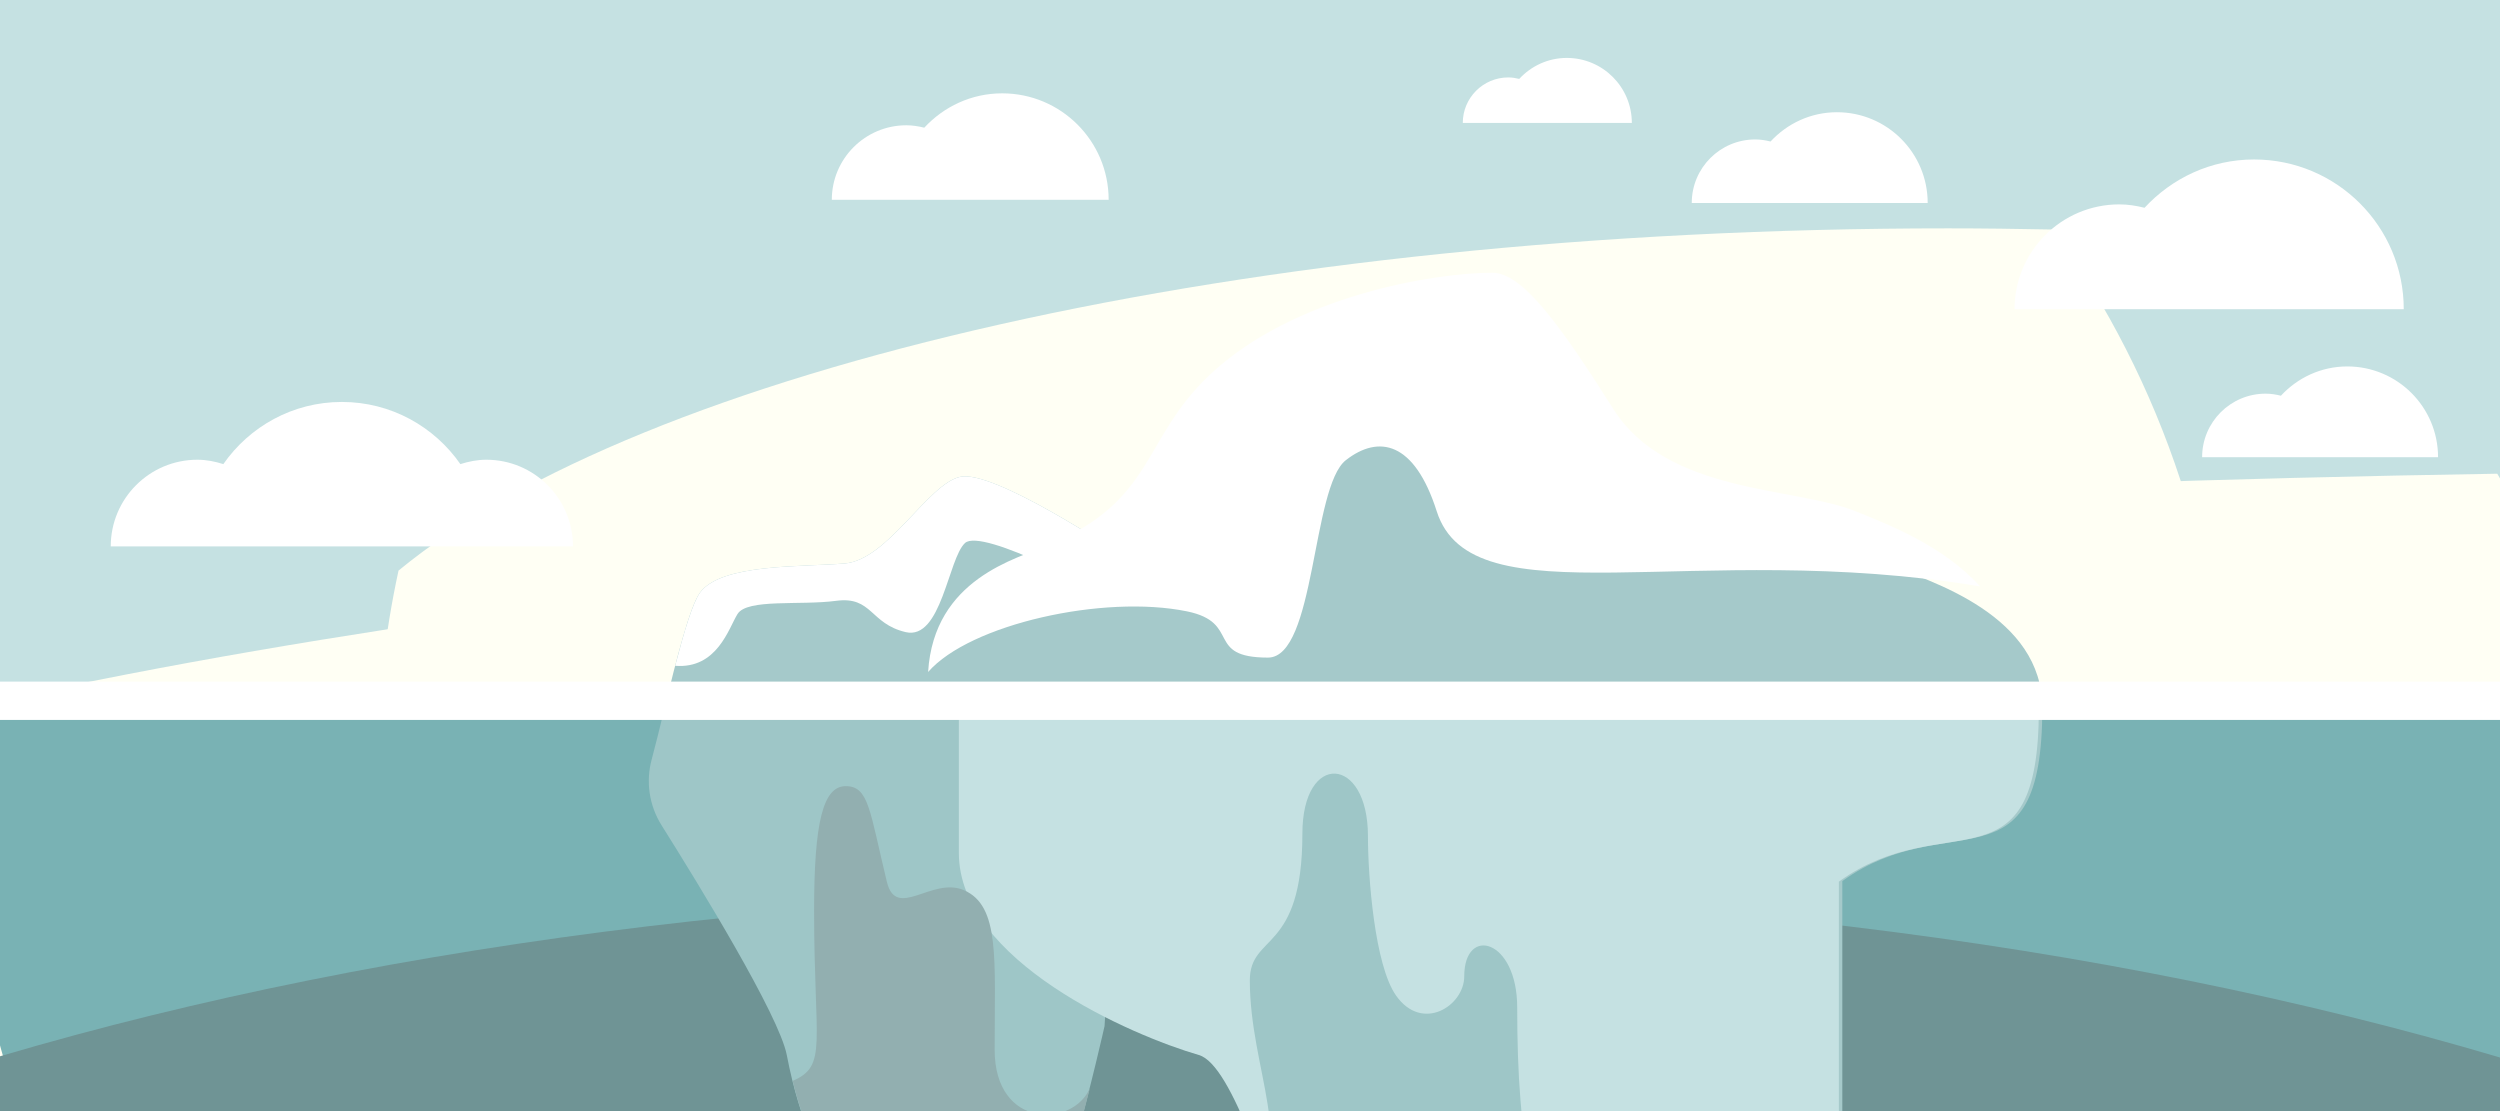 <?xml version="1.0" encoding="UTF-8" standalone="no" ?>
<!DOCTYPE svg PUBLIC "-//W3C//DTD SVG 1.1//EN" "http://www.w3.org/Graphics/SVG/1.1/DTD/svg11.dtd">
<svg xmlns="http://www.w3.org/2000/svg" xmlns:xlink="http://www.w3.org/1999/xlink" version="1.1" width="1080" height="480" viewBox="0 0 1080 480" xml:space="preserve">
<rect x="0" y="0" width="1080" height="480" fill="#333333" stroke="none"/>
<desc>Created with Fabric.js 5.2.4</desc>
<defs>
</defs>
<g transform="matrix(1 0 0 1 540 240)" id="8d30faa3-0486-4c34-b26f-db53efa88aac"  >
<rect style="stroke: none; stroke-width: 1; stroke-dasharray: none; stroke-linecap: butt; stroke-dashoffset: 0; stroke-linejoin: miter; stroke-miterlimit: 4; fill: rgb(255,255,255); fill-rule: nonzero; opacity: 1; visibility: hidden;" vector-effect="non-scaling-stroke"  x="-540" y="-240" rx="0" ry="0" width="1080" height="480" />
</g>
<g transform="matrix(0 0 0 0 0 0)" id="b10a9a77-c311-4672-b919-749e9c4728f9"  >
</g>
<g transform="matrix(16.69 0 0 5.5 540.15 175.89)" id="d462cbca-3300-4c1f-8883-fe4d1344563d"  >
<rect style="stroke: rgb(0,0,0); stroke-width: 0; stroke-dasharray: none; stroke-linecap: butt; stroke-dashoffset: 0; stroke-linejoin: miter; stroke-miterlimit: 4; fill: rgb(197,225,226); fill-rule: nonzero; opacity: 1;" vector-effect="non-scaling-stroke"  x="-33.085" y="-33.085" rx="0" ry="0" width="66.17" height="66.17" />
</g>
<g transform="matrix(0.78 0 0 0.78 562.34 331.61)"  >
<path style="stroke: none; stroke-width: 1; stroke-dasharray: none; stroke-linecap: butt; stroke-dashoffset: 0; stroke-linejoin: miter; stroke-miterlimit: 4; fill: rgb(255,255,244); fill-rule: nonzero; opacity: 1;" vector-effect="non-scaling-stroke"  transform=" translate(-512, -512)" d="M 11.772 402.878 C 4.132 438.054 0 474.538 0 512 C 0 549.464 4.134 585.946 11.772 621.122 C 146.334 732.078 479.726 810.666 870 810.666 C 889.568 810.666 908.938 810.402 928.204 810.012 C 988.43 726.052 1024 623.21 1024 512 C 1024 400.79 988.428 297.946 928.204 213.986 C 908.938 213.598 889.57 213.332 870 213.332 C 479.726 213.334 146.334 291.922 11.772 402.878 z" stroke-linecap="round" />
</g>
<g transform="matrix(1.14 0 0 0.78 537.92 434.16)"  >
<path style="stroke: none; stroke-width: 1; stroke-dasharray: none; stroke-linecap: butt; stroke-dashoffset: 0; stroke-linejoin: miter; stroke-miterlimit: 4; fill: rgb(255,255,244); fill-rule: nonzero; opacity: 1;" vector-effect="non-scaling-stroke"  transform=" translate(-512, -613.81)" d="M 0 512 C 0 620.192 33.646 720.482 90.92 803.158 C 276.148 855.264 537.204 893.05 836.446 908.054 C 950.932 814.154 1024 671.622 1024 512 C 1024 443.912 1010.594 378.986 986.466 319.558 C 571.786 329.296 214.08 382.1 2.878 457.81 C 0.971 475.811 0.01 493.899 1.1368683772161603e-13 512 z" stroke-linecap="round" />
</g>
<g transform="matrix(0.78 0 0 0.78 391.24 255.81)"  >
<path style="stroke: none; stroke-width: 1; stroke-dasharray: none; stroke-linecap: butt; stroke-dashoffset: 0; stroke-linejoin: miter; stroke-miterlimit: 4; fill: rgb(165,201,202); fill-rule: nonzero; opacity: 1;" vector-effect="non-scaling-stroke"  transform=" translate(-321.81, -351.87)" d="M 352 288 C 334 292 312 334 288 336 C 264 338 220 336 208 352 C 202.24 359.682 194.642 390.062 188.292 416 L 443 416 L 455.334 340.666 C 435.334 326.666 370 284 352 288 z" stroke-linecap="round" />
</g>
<g transform="matrix(1.12 0 0 0.78 563.42 539.12)"  >
<path style="stroke: none; stroke-width: 1; stroke-dasharray: none; stroke-linecap: butt; stroke-dashoffset: 0; stroke-linejoin: miter; stroke-miterlimit: 4; fill: rgb(121,178,180); fill-rule: nonzero; opacity: 1;" vector-effect="non-scaling-stroke"  transform=" translate(-512, -720)" d="M 0 512 C 0 794.77 229.23 1024 512 1024 C 794.77 1024 1024 794.77 1024 512 C 1024 479.172 1020.786 447.11 1014.88 416 L 9.12 416 C 3.214 447.11 0 479.172 0 512 z" stroke-linecap="round" />
</g>
<g transform="matrix(1.17 0 0 0.78 540 584.68)"  >
<path style="stroke: none; stroke-width: 1; stroke-dasharray: none; stroke-linecap: butt; stroke-dashoffset: 0; stroke-linejoin: miter; stroke-miterlimit: 4; fill: rgb(111,148,149); fill-rule: nonzero; opacity: 1;" vector-effect="non-scaling-stroke"  transform=" translate(-511.91, -768)" d="M 511.152 512 C 321.762 512 148.026 553.12 11.89 621.626 C 60.11 842.584 250.902 1010.208 483.086 1023.14 C 492.726 1023.458 502.292 1024 512.034 1024 C 512.162 1024 512.288 1023.99 512.416 1023.99 C 521.968 1023.986 531.346 1023.456 540.8 1023.148 C 772.764 1010.28 963.426 843.008 1011.932 622.398 C 875.57 553.43 701.25 512 511.152 512 z" stroke-linecap="round" />
</g>
<g transform="matrix(0.78 0 0 0.78 147.68 204.84)"  >
<path style="stroke: none; stroke-width: 1; stroke-dasharray: none; stroke-linecap: butt; stroke-dashoffset: 0; stroke-linejoin: miter; stroke-miterlimit: 4; fill: rgb(255,255,255); fill-rule: nonzero; opacity: 1;" vector-effect="non-scaling-stroke"  transform=" translate(-299.33, -191.88)" d="M 379.334 183.882 C 374.298 183.882 369.538 184.874 364.976 186.312 C 350.526 165.54 326.556 151.882 299.334 151.882 C 272.112 151.882 248.142 165.54 233.692 186.312 C 229.13 184.874 224.37 183.882 219.334 183.882 C 192.824 183.882 171.334 205.372 171.334 231.882 L 427.334 231.882 C 427.334 205.372 405.844 183.882 379.334 183.882 z" stroke-linecap="round" />
</g>
<g transform="matrix(0.78 0 0 0.78 419.14 63.32)"  >
<path style="stroke: none; stroke-width: 1; stroke-dasharray: none; stroke-linecap: butt; stroke-dashoffset: 0; stroke-linejoin: miter; stroke-miterlimit: 4; fill: rgb(255,255,255); fill-rule: nonzero; opacity: 1;" vector-effect="non-scaling-stroke"  transform=" translate(-392, -159.18)" d="M 315.334 188.67 C 315.334 165.87 333.816 147.388 356.616 147.388 C 360.058 147.388 363.348 147.932 366.542 148.726 C 377.314 137.094 392.588 129.696 409.692 129.696 C 442.262 129.696 468.666 156.1 468.666 188.67 L 315.334 188.67 z" stroke-linecap="round" />
</g>
<g transform="matrix(0.78 0 0 0.78 842.58 111.26)"  >
<path style="stroke: none; stroke-width: 1; stroke-dasharray: none; stroke-linecap: butt; stroke-dashoffset: 0; stroke-linejoin: miter; stroke-miterlimit: 4; fill: rgb(255,255,255); fill-rule: nonzero; opacity: 1;" vector-effect="non-scaling-stroke"  transform=" translate(-655.26, -177.17)" d="M 512 146.942 C 512 127.514 527.75 111.762 547.18 111.762 C 550.112 111.762 552.916 112.226 555.64 112.902 C 564.82 102.988 577.836 96.686 592.412 96.686 C 620.168 96.686 642.668 119.186 642.668 146.942 L 512 146.942 z M 794.666 287.736 C 794.666 268.308 810.416 252.556 829.846 252.556 C 832.778 252.556 835.582 253.02 838.306 253.696 C 847.486 243.782 860.502 237.48 875.078 237.48 C 902.834 237.48 925.334 259.98 925.334 287.736 L 794.666 287.736 z M 385.184 102.622 C 385.184 88.7 396.47 77.414 410.392 77.414 C 412.494 77.414 414.502 77.746 416.454 78.23 C 423.032 71.126 432.358 66.61 442.804 66.61 C 462.692 66.61 478.816 82.734 478.816 102.622 L 385.184 102.622 z" stroke-linecap="round" />
</g>
<g transform="matrix(0.97 0 0 0.97 954.35 101.23)"  >
<path style="stroke: none; stroke-width: 1; stroke-dasharray: none; stroke-linecap: butt; stroke-dashoffset: 0; stroke-linejoin: miter; stroke-miterlimit: 4; fill: rgb(255,255,255); fill-rule: nonzero; opacity: 1;" vector-effect="non-scaling-stroke"  transform=" translate(-783.33, -222.67)" d="M 696.666 256 C 696.666 230.226 717.56 209.334 743.332 209.334 C 747.222 209.334 750.942 209.95 754.554 210.846 C 766.73 197.696 783.996 189.334 803.332 189.334 C 840.152 189.334 870 219.182 870 256 L 696.666 256 z" stroke-linecap="round" />
</g>
<g transform="matrix(0.78 0 0 0.78 383.02 435.2)"  >
<path style="stroke: none; stroke-width: 1; stroke-dasharray: none; stroke-linecap: butt; stroke-dashoffset: 0; stroke-linejoin: miter; stroke-miterlimit: 4; fill: rgb(158,198,199); fill-rule: nonzero; opacity: 1;" vector-effect="non-scaling-stroke"  transform=" translate(-311.3, -581.64)" d="M 188.292 416 C 185.646 426.808 183.21 436.864 181.224 444.154 C 177.817 456.592 179.794 469.889 186.672 480.798 C 207.476 513.888 251.806 586.19 256 608 C 271 686 304 696 320 736 C 328.304 756.76 371 744 384 736 C 402.346 724.71 432 592 432 592 L 443 416 L 188.292 416 z" stroke-linecap="round" />
</g>
<g transform="matrix(0.78 0 0 0.78 393.53 246.75)"  >
<path style="stroke: none; stroke-width: 1; stroke-dasharray: none; stroke-linecap: butt; stroke-dashoffset: 0; stroke-linejoin: miter; stroke-miterlimit: 4; fill: rgb(255,255,255); fill-rule: nonzero; opacity: 1;" vector-effect="non-scaling-stroke"  transform=" translate(-324.74, -340.25)" d="M 352 288 C 334 292 312 334 288 336 C 264 338 220 336 208 352 C 203.936 357.418 198.964 374.17 194.154 392.648 C 217.374 394.484 223.738 372.006 228.666 364 C 234 355.334 263.332 359.334 283.332 356.666 C 303.332 354 301.998 369.332 321.812 374 C 341.624 378.666 345.332 333.334 354.666 324.666 C 364 316 432 352 447.334 363.334 L 452.714 356.674 L 455.334 340.668 C 435.334 326.666 370 284 352 288 z" stroke-linecap="round" />
</g>
<g transform="matrix(1.08 0 0 0.78 649 411.83)"  >
<path style="stroke: none; stroke-width: 1; stroke-dasharray: none; stroke-linecap: butt; stroke-dashoffset: 0; stroke-linejoin: miter; stroke-miterlimit: 4; fill: rgb(165,201,202); fill-rule: nonzero; opacity: 1;" vector-effect="non-scaling-stroke"  transform=" translate(-600, -552)" d="M 816 416 C 816 365.334 772.414 345.762 752 336 C 727.792 324.424 677.334 328 656 288 C 634.666 248 619.926 224 608 224 C 585.334 224 529.334 234.666 496 272 C 468.89 302.364 474.666 330.666 432 352 C 419.156 358.422 384 367.926 384 416 L 384 496 C 384 556 453.334 597.334 480 608 C 506.666 618.666 540.422 880 576 880 C 610.666 880 650.666 749.334 672 736 C 693.334 722.666 736 720.222 736 656 L 736 512 C 778.636 469.364 816 520 816 416 z" stroke-linecap="round" />
</g>
<g transform="matrix(1.08 0 0 0.78 647.5 486.96)"  >
<path style="stroke: none; stroke-width: 1; stroke-dasharray: none; stroke-linecap: butt; stroke-dashoffset: 0; stroke-linejoin: miter; stroke-miterlimit: 4; fill: rgb(197,225,226); fill-rule: nonzero; opacity: 1;" vector-effect="non-scaling-stroke"  transform=" translate(-600, -648)" d="M 480 608 C 506.666 618.666 540.422 880 576 880 C 610.666 880 650.666 749.334 672 736 C 693.334 722.666 736 720.222 736 656 L 736 512 C 778.636 469.364 816 520 816 416 L 384 416 L 384 496 C 384 556 453.334 597.334 480 608 z" stroke-linecap="round" />
</g>
<g transform="matrix(1.09 0 0 0.92 540 214.42)"  >
<path style="stroke: none; stroke-width: 1; stroke-dasharray: none; stroke-linecap: butt; stroke-dashoffset: 0; stroke-linejoin: miter; stroke-miterlimit: 4; fill: rgb(255,255,255); fill-rule: nonzero; opacity: 1;" vector-effect="non-scaling-stroke"  transform=" translate(-512, -329)" d="M 752 336 C 727.792 324.424 677.334 328 656 288 C 634.666 248 619.926 224 608 224 C 585.334 224 529.334 234.666 496 272 C 468.89 302.364 474.666 330.666 432 352 C 419.602 358.2 386.716 367.616 384.426 411.476 C 401 389 454 375 487 383 C 508.732 388.268 494 404.722 519.116 404.722 C 537.984 404.722 536.452 324.508 550 312 C 563 300 577.158 303.154 586 336 C 600 388 688 349 801.334 371.286 C 786.768 352.144 764.82 342.13 752 336 z M 5.904 434 L 1018.096 434 C 1017.172 427.95 1016.016 421.978 1014.882 416 L 9.12 416 C 7.984 421.978 6.83 427.95 5.904 434 z" stroke-linecap="round" />
</g>
<g transform="matrix(0.78 0 0 0.78 614.71 501.08)"  >
<path style="stroke: none; stroke-width: 1; stroke-dasharray: none; stroke-linecap: butt; stroke-dashoffset: 0; stroke-linejoin: miter; stroke-miterlimit: 4; fill: rgb(158,198,199); fill-rule: nonzero; opacity: 1;" vector-effect="non-scaling-stroke"  transform=" translate(-607.79, -666.05)" d="M 660 581.636 C 660 543.584 630.666 536.098 630.666 564.382 C 630.666 580.706 607.416 595.68 592.88 575 C 581.024 558.134 577.334 509.178 577.334 486.666 C 577.334 442 541.026 439.636 541.026 485.312 C 541.026 551.998 511.91 540.36 511.91 566.666 C 511.91 616 538 658 512 690 C 511.6 690.492 511.322 691.142 510.946 691.666 C 530.938 771.682 553.09 880 576 880 C 610.666 880 650.666 749.334 672 736 C 680.758 730.526 693.102 726.834 704.624 720 C 668 716 660 654.016 660 581.636 z" stroke-linecap="round" />
</g>
<g transform="matrix(0.78 0 0 0.78 406.65 452.03)"  >
<path style="stroke: none; stroke-width: 1; stroke-dasharray: none; stroke-linecap: butt; stroke-dashoffset: 0; stroke-linejoin: miter; stroke-miterlimit: 4; fill: rgb(146,175,176); fill-rule: nonzero; opacity: 1;" vector-effect="non-scaling-stroke"  transform=" translate(-341.46, -603.16)" d="M 371 605 C 371 554.666 374 525.334 354 516.666 C 336.266 508.982 316.5 533.5 311.296 512 C 301.73 472.474 301.334 459.042 288.528 459.042 C 275.998 459.042 270.998 478.836 270.998 528 C 270.998 602.136 278.664 613.806 259.132 622.284 C 275.204 687.396 305.036 698.586 320 736 C 328.304 756.76 371 744 384 736 C 396.304 728.428 413.66 666.34 423.78 626.202 C 414.666 648 371 649.402 371 605 z" stroke-linecap="round" />
</g>
</svg>